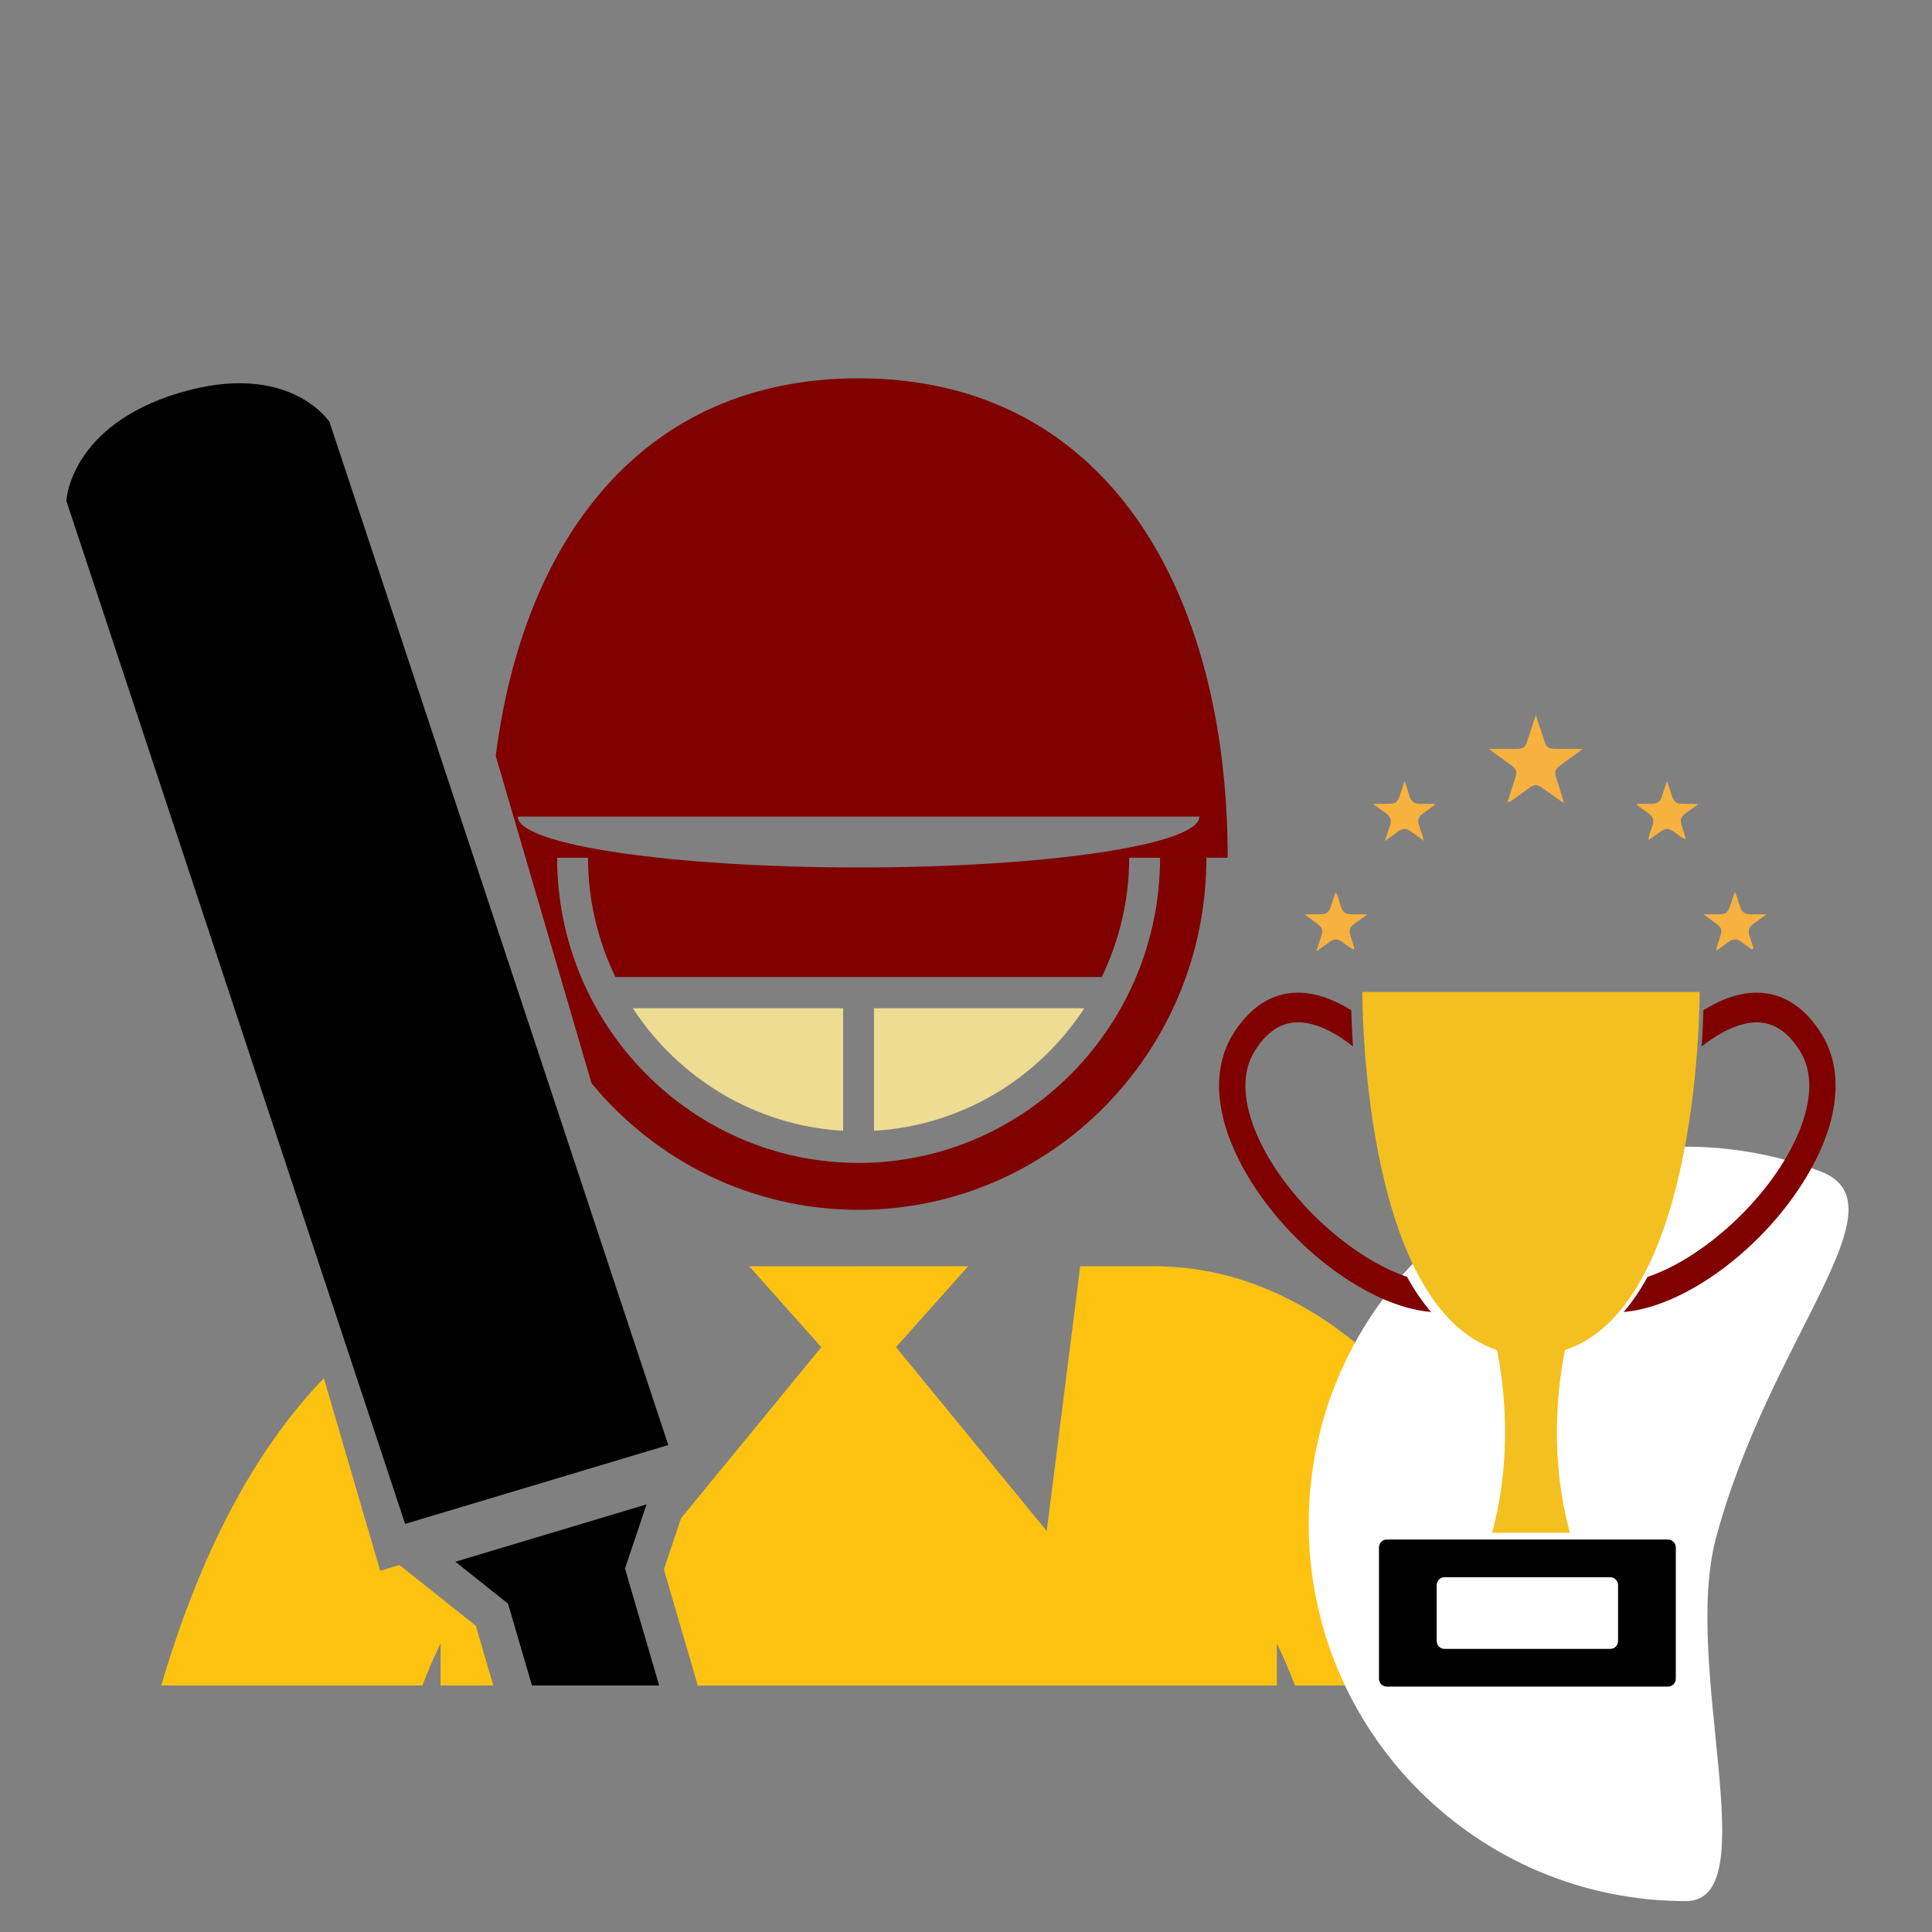 <?xml version="1.0" encoding="utf-8"?>
<!-- Generator: Adobe Illustrator 24.0.1, SVG Export Plug-In . SVG Version: 6.00 Build 0)  -->
<svg version="1.1" id="Layer_1" xmlns="http://www.w3.org/2000/svg" xmlns:xlink="http://www.w3.org/1999/xlink" x="0px" y="0px"
	 viewBox="0 0 1080 1080" style="enable-background:new 0 0 1080 1080;" xml:space="preserve">
<rect x="0" y="0" width="1080" height="1080" fill="#808080" stroke="none"/>
<style type="text/css">
	.st0{display:none;}
	.st1{display:none;fill-rule:evenodd;clip-rule:evenodd;}
	.st2{display:none;fill:#F6F2E0;}
	.st3{display:none;fill:#800000;}
	.st4{display:none;fill-rule:evenodd;clip-rule:evenodd;fill:#6ECAD9;}
	.st5{fill:#EDDC92;}
	.st6{fill:#800000;}
	.st7{fill:#FEC210;}
	.st8{fill:#FFFFFF;}
	.st9{fill:#F4C01F;}
	.st10{display:none;fill:#040303;}
	.st11{display:none;fill:#040302;}
	.st12{fill:#F6B13F;}
</style>
<path class="st0" d="M480.83,135.53c10.9,0,19.81,8.91,19.81,19.81v1.41c34.53,4.83,65.83,20.71,89.55,43.96
	c27.95,27.39,45.43,64.97,45.43,106.77l-1.33,51.6l10.22,73.99c0.41,2.39,0.18,4.85-0.65,7.13c-0.84,2.28-2.25,4.3-4.11,5.86
	l1.27,1.49l2.34,2.8l-10.32,13.66l-0.19,0.49l-0.05,0.16c-3.15,8.04-7.37,15.35-12.26,20.75c-4.1,4.38-8.7,7.53-13.7,8.77
	c-0.97,3.1-2.04,6.3-2.82,9.45c-5.57,18.78-9.95,33.56-21.54,48.25c-2.53,3.2-5.22,6.28-8.09,9.21c-1.94,2.05-3.97,4.02-6.08,5.9
	c0.33,3.56,0.3,34.8,0.24,43.71l-3.42,0.82c-7.48,26.44-29.88,43.6-56.26,51.68c-15.02,4.61-31.36,6.28-46.95,5.08
	c-15.7-1.2-30.71-5.36-42.93-12.37c-17.15-9.86-28.9-25.3-29.73-46.19v-1.44l-3.72-1.01v-40.1l0.08-4.19
	c-10.68-9.67-19.43-22.5-25.32-35.56c-4.1-9.1-7.36-18.94-11.14-30.08l-1.96-5.79c-4.27-0.55-8.26-2.53-11.85-5.46
	c-4.51-3.7-8.39-9.1-11.54-15.33c-2.12-4.18-6.31-10.44-7.83-23.47c-4.56-2.78-7.29-8.1-6.52-13.74l10.29-74.07l-2.88-45.34
	c-0.21-3.29-0.32-6.3-0.32-8.99c0-40.38,17.37-76.65,44.86-103.41c26.09-25.43,61.41-42.27,99.6-45.83v-0.55
	C461.01,144.44,469.92,135.53,480.83,135.53z"/>
<path class="st1" d="M667.3,945.13c-48.41-47.66-79.87-124.86-79.87-211.99c0-43.17,7.72-83.89,21.4-119.8
	c-2.9-0.47-5.81-0.94-8.71-1.41c-8.37-1.33-16.66-2.67-30.29-5.06c-8.64-1.5-16.92,3.26-20.21,11
	c-10.24,19.83-31.24,32.72-54.36,37.88c-10.63,2.36-21.66,3.09-32.31,2.09c-10.24-0.96-20.08-3.56-28.77-7.85
	c-14.46-7.14-25.62-19.24-29.5-36.62c-2.18-9.86-11.88-16.11-21.74-14.08c-9.64,2.03-21.98,4.48-33.99,6.85
	C234.86,628.79,156.1,644.42,126.4,795.45l-21.01,128.22c-1.63,10.06,5.21,19.54,15.25,21.17c1,0.16,1.99,0.24,2.96,0.29H667.3z"/>
<path class="st2" d="M554.25,570.07c-51.71,40.24-102.84,36.41-153.5,0.35l-0.24,40.08c5.35,62.16,138.54,65.66,153.73,1.84v-42.27
	H554.25z M627.66,451.89c-1.3-1.53-2.58-3.05-3.89-4.56l-0.89-0.57c-34.78-24.5-90.33-36.71-146.12-36.71
	c-54.18,0-107.87,11.5-142.26,34.39l4.81,21.3l15.86,16.62l9.81,10.57c27.58,115.41,196.32,122.65,225.85,0l17.36-15.1
	L627.66,451.89z"/>
<path class="st3" d="M630.82,435.45l-9.24-66.94c-1.03-0.05-2.06-0.28-3.05-0.71c-50.54-22.04-99.27-31.08-146.42-30.05
	c-47.19,1.04-93,12.2-137.59,30.53c-0.7,0.28-1.41,0.47-2.12,0.57l-9.24,66.6C396.29,383.26,556.31,382.96,630.82,435.45z
	 M620.67,349.92l1.01-38.88c2.06-78.77-64.47-141.99-143.27-141.99h-2.23c-80.04,0-150.62,64.36-145.52,144.24l2.36,36.97
	c44.88-17.88,91.04-28.71,138.76-29.75C519.85,319.44,569.41,328.32,620.67,349.92z M476.98,228.77c19.18,0,34.73,15.56,34.73,34.73
	c0,19.16-15.56,34.7-34.73,34.7c-19.18,0-34.72-15.54-34.72-34.7C442.26,244.32,457.8,228.77,476.98,228.77z"/>
<path class="st4" d="M602.7,631.04c-1.81-0.29-3.63-0.59-5.45-0.88c-10.16-1.64-20.37-3.28-30.56-5.07
	c-13.04,26.44-40.24,43.15-69.71,49.13v85.86H457.1l-0.03-84.38c-33.23-4.38-62.54-23.31-70.34-58.34
	c-11.74,2.48-23.15,4.74-34.2,6.93C245.65,645.51,171.88,660.15,144.59,799l-7.17,43.63h152.83v-77.62c0-4.75,3.86-8.61,8.61-8.61
	s8.61,3.86,8.61,8.61v161.63h338.26v-6.17c-35.97-47.58-58.3-113.93-58.3-187.33C587.43,696.92,592.87,662.42,602.7,631.04z
	 M123.64,926.64l6.99-42.61h159.62v42.61H123.64z"/>
<g>
	<path class="st5" d="M488.58,563.61v68.5c49.08-2.83,91.97-29.32,117.56-68.5H488.58z"/>
	<path class="st5" d="M471.31,563.61H353.75c25.59,39.2,68.46,65.66,117.56,68.5V563.61L471.31,563.61z"/>
	<path class="st6" d="M330.68,605.56c35.67,43.23,89.3,70.74,149.28,70.74c107.4,0,194.43-88.11,194.43-196.85h11.89
		c0-147.75-66.63-267.97-206.34-267.97c-121.26,0-187.44,90.58-202.82,211.07L330.68,605.56z M289.44,456.48h381.02
		c0,15.71-85.3,28.44-190.51,28.44C374.74,484.9,289.44,472.17,289.44,456.48z M479.96,650.08c-92.92,0-168.53-76.53-168.53-170.6
		h17.28c0,23.93,5.61,46.49,15.31,66.67H615.9c9.7-20.18,15.31-42.76,15.31-66.67h17.28C648.48,573.55,572.88,650.08,479.96,650.08z
		"/>
	<path d="M373.57,807.78l-147.11,44.09L37.08,279.93c0,0,1.94-41.99,63.22-60.33c61.3-18.37,83.89,16.24,83.89,16.24L373.57,807.78z
		"/>
	<path d="M254.55,873.02l106.89-32.06l-12.07,35.87l19.11,65.35h-71.11l-13.39-45.75L254.55,873.02z"/>
	<path class="st7" d="M371.1,877.28l9.64-28.6l15.83-19.31l23.75-28.96l38.81-47.33l-40.33-45.24l122.41-0.02l-40.33,45.24
		l84.26,102.8l18.72-148.04h43.11c1.21,0,2.37,0.09,3.54,0.16c0.29,0.02,0.58,0.04,0.86,0.05c24.4,0.62,71.64,8.64,119.99,54.63
		C813.8,803.03,846.7,863,870,942.21H723.92c-3.32-8.55-6.7-16.4-10.14-23.6v23.6h-323.7L371.1,877.28z"/>
	<path class="st7" d="M246.28,942.2v-23.54c-3.45,7.16-6.87,15-10.23,23.54H90.13c21.9-74.32,52.29-131.75,90.91-171.75
		l31.49,107.62l10.78-3.23l42.67,33.97l9.77,33.39L246.28,942.2L246.28,942.2z"/>
</g>
<path class="st8" d="M942.43,1062.73c-116.46,0-210.86-94.41-210.86-210.86s94.41-210.86,210.86-210.86
	c26.52,0,51.9,4.9,75.27,13.83c48.36,18.49-28.31,92.46-58.44,204.86C940,931.58,987.85,1062.73,942.43,1062.73z"/>
<path class="st9" d="M955.1,554.5l-193.54,0.02c0,0-1.03,175.07,75.25,200.16c3.83,18.87,9.08,58.78-2.73,102.15h43.5
	c-11.81-43.36-6.56-83.28-2.73-102.15c76.28-25.1,75.25-200.16,75.25-200.16l0,0"/>
<path class="st6" d="M786.58,713.78c-30.66-10.23-67-42.8-82.84-76.98c-6.43-13.89-12.06-33.71-2.32-49.3
	c6.24-10.01,13.49-15.21,22.14-15.93c11.53-0.92,23.62,6.15,32.74,13.35c-0.55-8.5-0.8-15.43-0.92-20.19
	c-9.71-6.02-21.17-10.64-32.85-9.69c-13.19,1.07-24.36,8.8-33.2,22.96c-10.91,17.47-10.44,41.08,1.33,66.46
	c21.14,45.63,71.06,85.78,109.33,88.95C794.97,727.63,790.53,721.01,786.58,713.78L786.58,713.78z"/>
<path class="st6" d="M1018.25,577.99c-8.84-14.16-20.01-21.88-33.2-22.96c-11.66-0.96-23.13,3.67-32.86,9.7
	c-0.11,4.76-0.37,11.7-0.92,20.19c9.52-7.41,21.65-14.21,32.72-13.35c8.67,0.7,15.92,5.91,22.18,15.93
	c9.72,15.59,4.1,35.41-2.33,49.3c-15.84,34.18-52.18,66.75-82.85,76.98c-3.94,7.23-8.38,13.85-13.38,19.63
	c38.26-3.17,88.19-43.31,109.33-88.95C1028.68,619.07,1029.16,595.46,1018.25,577.99L1018.25,577.99z"/>
<path d="M775.25,860.61c-2.43,0-4.4,1.97-4.4,4.4v73.42c0,2.43,1.97,4.4,4.4,4.4h157.14c2.43,0,4.4-1.97,4.4-4.4v-73.42
	c0-2.43-1.97-4.4-4.4-4.4H775.25z M904.51,917.35c0,2.43-1.97,4.4-4.4,4.4h-92.59c-2.43,0-4.4-1.97-4.4-4.4v-31.27
	c0-2.43,1.97-4.4,4.4-4.4h92.59c2.43,0,4.4,1.97,4.4,4.4V917.35L904.51,917.35z"/>
<g>
	<path class="st10" d="M838.44,414.18c2.69,0,6.07,0.99,7.87-0.28c1.78-1.25,1.98-4.77,2.85-7.31c0.75-2.2,1.38-4.45,2.21-6.62
		c1.24-3.26,3.94-5.11,7.19-5.1c3.25,0.01,5.97,1.85,7.16,5.14c1.39,3.87,2.76,7.77,3.81,11.75c0.59,2.21,1.67,2.7,3.76,2.6
		c3.76-0.17,7.54-0.08,11.31-0.04c4.16,0.04,6.92,1.94,8.05,5.45c1.08,3.35-0.03,6.41-3.34,8.87s-6.66,4.88-10.03,7.25
		c-1.11,0.78-1.43,1.46-0.93,2.87c1.45,4.04,2.72,8.15,3.97,12.27c1.08,3.57-0.02,6.88-2.8,8.83c-2.7,1.9-6.06,1.87-9.05-0.22
		c-3.53-2.47-7.02-4.99-10.44-7.6c-1.15-0.88-1.91-0.8-3.01,0.04c-3.14,2.39-6.36,4.67-9.56,6.98c-3.6,2.6-7.02,2.86-9.93,0.77
		c-3.04-2.18-3.87-5.48-2.46-9.87c1.18-3.67,2.25-7.37,3.61-10.97c0.62-1.64,0.15-2.38-1.13-3.27c-3.24-2.25-6.41-4.6-9.59-6.95
		c-3.48-2.56-4.64-5.6-3.52-9.04c1.17-3.58,3.93-5.37,8.35-5.41c1.89-0.02,3.77,0,5.66,0C838.44,414.27,838.44,414.22,838.44,414.18
		z M872.27,450.22c0.2,0.04,0.41,0.09,0.61,0.13c-0.07-0.21-0.13-0.41-0.2-0.62c-1.22-3.93-2.44-7.87-3.67-11.8
		c-1.11-3.54-0.75-4.65,2.28-6.87c3.51-2.56,7.02-5.11,11.15-8.12c-4.46,0-8.11,0-11.76,0c-6.51,0-6.5,0-8.49-6.12
		c-1.12-3.42-2.28-6.83-3.67-11.01c-1.55,4.72-2.83,8.61-4.11,12.5c-1.35,4.12-2.06,4.63-6.35,4.64c-4.23,0-8.46,0-13.42,0
		c4.08,2.97,7.5,5.45,10.9,7.94c3.35,2.45,3.67,3.42,2.42,7.28c-1.24,3.86-2.5,7.71-3.75,11.55c1.14,0.49,1.78-0.26,2.49-0.77
		c2.69-1.95,5.38-3.9,8.06-5.86c3.19-2.32,4.31-2.34,7.45-0.09C865.56,445.4,868.92,447.81,872.27,450.22z"/>
	<path class="st11" d="M908.49,442.24c6.6,0,6.6,0,8.62-6.16c0.44-1.36,0.84-2.74,1.31-4.09c1.15-3.3,3.64-5.24,6.72-5.27
		c3.07-0.03,5.61,1.87,6.77,5.18c0.94,2.7,1.89,5.41,2.64,8.17c0.44,1.63,1.15,2.32,2.93,2.22c2.95-0.17,5.92-0.08,8.88-0.03
		c3.35,0.06,5.7,1.79,6.69,4.81c0.94,2.84,0.11,5.66-2.45,7.65c-2.48,1.93-5.02,3.76-7.62,5.53c-1.13,0.77-1.48,1.44-0.96,2.83
		c1.09,2.93,1.99,5.93,2.88,8.93c0.91,3.05-0.02,5.9-2.38,7.67c-2.5,1.88-5.48,1.98-8.26,0.1c-2.59-1.76-5.14-3.61-7.61-5.54
		c-1.12-0.87-1.92-0.8-3.01,0.05c-2.33,1.82-4.75,3.53-7.17,5.23c-2.95,2.06-5.92,2.12-8.49,0.26c-2.52-1.82-3.46-4.8-2.46-8.15
		c0.84-2.83,1.67-5.68,2.76-8.41c0.61-1.53,0.16-2.26-1.03-3.07c-2.37-1.62-4.69-3.31-6.98-5.03c-3-2.25-3.98-5.1-2.92-8.22
		c1-2.96,3.5-4.6,7.09-4.65C905.8,442.22,907.15,442.24,908.49,442.24z M909.99,450.87c-0.05,0.17-0.11,0.34-0.16,0.51
		c1.92,1.4,3.81,2.84,5.77,4.17c2.41,1.63,3.18,3.68,2.18,6.49c-0.81,2.3-1.79,4.57-2.13,7.16c0.4-0.14,0.58-0.17,0.72-0.27
		c1.68-1.2,3.36-2.4,5.03-3.61c3.19-2.31,4.39-2.26,7.69,0.04c1.68,1.17,3.12,2.79,5.68,3.47c-0.75-2.42-1.38-4.45-2.02-6.47
		c-1.13-3.59-0.76-4.75,2.19-6.91c1.9-1.39,3.81-2.77,5.92-4.31c-0.53-0.17-0.61-0.22-0.7-0.22c-2.24-0.02-4.49-0.03-6.73-0.05
		c-3.57-0.03-4.71-0.88-5.85-4.32c-0.75-2.28-1.51-4.56-2.43-7.35c-0.98,3.01-1.79,5.46-2.57,7.93c-0.8,2.57-2.52,3.8-5.21,3.76
		C914.93,450.84,912.46,450.87,909.99,450.87z"/>
	<path class="st11" d="M740.23,498.31c6.68,0,6.68,0,8.75-6.36c0.5-1.53,0.93-3.08,1.51-4.58c1.12-2.89,3.34-4.39,6.38-4.55
		c2.87-0.15,5.58,1.7,6.63,4.59c1.08,2.94,2.03,5.93,2.87,8.94c0.44,1.57,1.22,2.07,2.83,2c2.96-0.13,5.92-0.07,8.88-0.03
		c3.37,0.06,5.71,1.75,6.73,4.76c0.99,2.94,0.11,5.75-2.6,7.84c-2.34,1.81-4.68,3.64-7.19,5.2c-1.58,0.98-1.64,1.96-1.09,3.5
		c1,2.78,1.9,5.59,2.74,8.42c0.92,3.09,0.02,5.9-2.32,7.7c-2.47,1.89-5.51,2.02-8.26,0.16c-2.6-1.76-5.13-3.61-7.61-5.53
		c-1.1-0.86-1.9-0.88-3.01-0.01c-2.33,1.83-4.74,3.54-7.17,5.23c-2.98,2.08-5.92,2.15-8.49,0.32c-2.6-1.85-3.52-4.9-2.44-8.4
		c0.87-2.82,1.74-5.65,2.78-8.41c0.48-1.27,0.21-1.94-0.85-2.67c-2.44-1.67-4.83-3.42-7.19-5.2c-3.02-2.26-4.01-5.07-2.97-8.21
		c1.01-3.06,3.52-4.67,7.33-4.7C737.72,498.3,738.97,498.31,740.23,498.31z M772.99,506.95c-3.03,0-5.32,0.01-7.62,0
		c-3.77-0.02-4.79-0.82-6.03-4.44c-0.76-2.22-1.19-4.57-2.5-6.85c-0.84,2.56-1.59,4.85-2.35,7.15c-1.09,3.26-2.25,4.12-5.7,4.14
		c-2.35,0.02-4.71,0-7.38,0c0.44,0.54,0.52,0.7,0.65,0.79c1.73,1.28,3.48,2.54,5.21,3.82c2.87,2.11,3.28,3.34,2.23,6.67
		c-0.72,2.28-1.47,4.55-2.46,7.61c2.54-1.84,4.39-3.18,6.25-4.53c3.05-2.21,4.32-2.17,7.47,0.04c1.72,1.21,3.25,2.74,5.52,3.57
		c-0.17-2.5-1.18-4.51-1.8-6.61c-1.02-3.43-0.67-4.63,2.14-6.7C768.55,510.2,770.47,508.8,772.99,506.95z"/>
	<path class="st11" d="M943.18,498.32c6.41,0,6.41,0,8.4-6.08c0.5-1.53,0.93-3.09,1.49-4.6c1.14-3.06,3.76-4.9,6.75-4.84
		c2.9,0.06,5.44,1.86,6.49,4.82c1.05,2.95,1.98,5.94,2.88,8.94c0.39,1.29,0.98,1.85,2.43,1.79c3.05-0.13,6.1-0.07,9.15-0.03
		c3.38,0.05,5.73,1.73,6.75,4.72c1.01,2.94,0.14,5.77-2.55,7.85c-2.49,1.91-5.03,3.76-7.61,5.54c-1.04,0.72-1.32,1.34-0.85,2.63
		c1.11,3.02,2.02,6.11,2.96,9.19c0.92,3-0.02,5.5-2.37,7.44c-2.33,1.92-5.38,2.09-8.02,0.36c-2.62-1.72-5.16-3.58-7.62-5.52
		c-1.25-0.99-2.14-1.11-3.45-0.05c-2.29,1.86-4.73,3.55-7.17,5.22c-2.84,1.95-5.76,1.98-8.27,0.22c-2.55-1.79-3.54-4.79-2.55-8.12
		c0.79-2.66,1.6-5.32,2.63-7.89c0.71-1.79,0.49-2.88-1.23-3.95c-2.36-1.46-4.55-3.19-6.76-4.87c-2.87-2.19-3.8-4.96-2.81-8.02
		c0.98-3.01,3.45-4.69,7.02-4.74C940.3,498.3,941.74,498.32,943.18,498.32z M975.77,506.95c-3.32,0-5.81-0.03-8.31,0.01
		c-2.69,0.04-4.39-1.18-5.18-3.78c-0.75-2.47-1.6-4.91-2.46-7.52c-0.27,0.36-0.41,0.47-0.46,0.6c-0.71,2.12-1.41,4.25-2.12,6.38
		c-1.15,3.47-2.25,4.29-5.84,4.31c-2.33,0.02-4.65,0-7.74,0c2.19,1.61,3.63,2.68,5.08,3.73c4.58,3.32,4.69,3.73,2.96,9.18
		c-0.55,1.75-1.45,3.42-1.51,5.66c2.27-1.64,4.33-3.08,6.32-4.59c2.16-1.64,4.24-1.64,6.39,0.02c1.49,1.15,3.04,2.22,4.58,3.31
		c0.4,0.28,0.84,0.83,1.38,0.34c0.38-0.35,0.13-0.84-0.01-1.26c-0.62-1.87-1.27-3.73-1.86-5.62c-0.74-2.41-0.21-4.38,1.98-5.86
		C971.06,510.45,973.05,508.93,975.77,506.95z"/>
	<path class="st11" d="M775.12,442.24c6.63,0,6.63,0,8.72-6.36c0.45-1.36,0.87-2.73,1.35-4.08c1.14-3.16,3.57-5.02,6.57-5.07
		c3.08-0.06,5.71,1.84,6.84,5.1c1,2.87,1.96,5.76,2.77,8.69c0.39,1.39,1.07,1.8,2.45,1.75c3.05-0.1,6.1-0.06,9.15-0.02
		c3.23,0.05,5.67,1.73,6.68,4.48c1.06,2.91,0.27,5.87-2.33,7.94c-2.31,1.84-4.7,3.6-7.17,5.22c-1.49,0.98-2.04,1.88-1.29,3.69
		c1.05,2.56,1.82,5.24,2.63,7.89c1.06,3.46,0.11,6.55-2.5,8.38c-2.58,1.81-5.52,1.7-8.49-0.38c-2.35-1.65-4.73-3.26-6.95-5.08
		c-1.32-1.08-2.21-0.92-3.45,0.06c-2.24,1.78-4.59,3.44-6.95,5.08c-2.95,2.05-5.9,2.11-8.49,0.25c-2.53-1.81-3.44-4.76-2.42-8.13
		c0.88-2.91,1.75-5.83,2.82-8.67c0.49-1.29,0.18-1.91-0.86-2.62c-2.51-1.73-4.98-3.52-7.4-5.37c-2.87-2.19-3.79-5-2.75-8.02
		c1.06-3.08,3.42-4.67,7.03-4.72C772.43,442.22,773.77,442.24,775.12,442.24z M807.18,451.43c-0.04-0.19-0.08-0.37-0.12-0.56
		c-2.48,0-4.95-0.03-7.43,0.01c-2.7,0.04-4.39-1.21-5.18-3.78c-0.76-2.46-1.58-4.89-2.56-7.91c-0.93,2.82-1.67,5.1-2.43,7.38
		c-1.13,3.43-2.29,4.28-5.86,4.3c-2.35,0.02-4.7,0-7.77,0c2.61,1.9,4.5,3.4,6.5,4.72c2.5,1.65,3.04,3.8,2.07,6.52
		c-0.82,2.3-1.55,4.62-2.56,7.67c2.68-1.92,4.81-3.35,6.84-4.91c2.17-1.67,4.23-1.62,6.38-0.01c2,1.5,4.05,2.93,6.66,4.82
		c-0.99-3.18-1.72-5.73-2.59-8.23c-0.79-2.29-0.12-4.04,1.74-5.42C802.97,454.47,805.08,452.96,807.18,451.43z"/>
	<path class="st12" d="M873.64,448.65c-3.69-2.65-7.38-5.3-11.07-7.95c-3.46-2.48-4.69-2.47-8.2,0.1c-2.96,2.15-5.91,4.3-8.87,6.45
		c-0.78,0.56-1.49,1.39-2.74,0.85c1.38-4.23,2.76-8.46,4.13-12.71c1.38-4.25,1.02-5.32-2.66-8.01c-3.74-2.74-7.51-5.47-12-8.74
		c5.45,0,10.1,0,14.77,0c4.72,0,5.5-0.57,6.99-5.11c1.41-4.28,2.82-8.56,4.52-13.76c1.54,4.61,2.82,8.35,4.04,12.12
		c2.2,6.73,2.19,6.73,9.34,6.73c4.02,0,8.03,0,12.94,0c-4.55,3.3-8.41,6.12-12.27,8.94c-3.33,2.44-3.73,3.66-2.51,7.56
		c1.35,4.32,2.7,8.65,4.04,12.99C873.95,448.29,873.8,448.46,873.64,448.65z"/>
	<path class="st12" d="M915.15,449.37c2.72,0,5.44-0.03,8.14,0.01c2.97,0.04,4.85-1.31,5.73-4.14c0.85-2.71,1.75-5.41,2.83-8.73
		c1.01,3.07,1.85,5.58,2.67,8.09c1.25,3.8,2.51,4.72,6.44,4.75c2.47,0.02,4.94,0.03,7.41,0.05c0.09,0,0.19,0.06,0.77,0.24
		c-2.32,1.69-4.42,3.21-6.51,4.74c-3.25,2.38-3.65,3.65-2.41,7.6c0.7,2.22,1.39,4.46,2.22,7.12c-2.82-0.74-4.4-2.53-6.25-3.82
		c-3.64-2.53-4.95-2.59-8.46-0.04c-1.84,1.33-3.69,2.65-5.54,3.97c-0.15,0.11-0.36,0.13-0.79,0.3c0.37-2.84,1.44-5.35,2.34-7.88
		c1.1-3.09,0.25-5.35-2.4-7.14c-2.16-1.46-4.24-3.06-6.35-4.59C915.04,449.74,915.1,449.55,915.15,449.37z"/>
	<path class="st12" d="M764.39,511.08c-2.77,2.04-4.89,3.58-7,5.14c-3.09,2.28-3.48,3.6-2.36,7.37c0.68,2.31,1.79,4.52,1.98,7.27
		c-2.51-0.91-4.18-2.6-6.07-3.93c-3.47-2.43-4.88-2.48-8.22-0.04c-2.05,1.49-4.08,2.96-6.88,4.99c1.09-3.37,1.91-5.87,2.71-8.37
		c1.16-3.66,0.69-5.02-2.45-7.34c-1.9-1.41-3.83-2.8-5.73-4.2c-0.14-0.11-0.23-0.28-0.72-0.87c2.94,0,5.52,0.02,8.12,0
		c3.8-0.03,5.07-0.97,6.27-4.56c0.84-2.52,1.66-5.05,2.59-7.87c1.45,2.51,1.91,5.1,2.75,7.54c1.36,3.98,2.49,4.88,6.64,4.89
		C758.53,511.09,761.06,511.08,764.39,511.08z"/>
	<path class="st12" d="M987.54,511.08c-3,2.18-5.18,3.86-7.46,5.4c-2.41,1.63-2.99,3.8-2.18,6.45c0.64,2.07,1.36,4.12,2.05,6.18
		c0.15,0.46,0.43,1.01,0.01,1.39c-0.59,0.55-1.08-0.05-1.52-0.37c-1.69-1.2-3.4-2.38-5.04-3.64c-2.37-1.83-4.66-1.83-7.03-0.02
		c-2.19,1.66-4.46,3.24-6.96,5.05c0.07-2.47,1.06-4.3,1.66-6.23c1.9-6,1.78-6.45-3.26-10.1c-1.6-1.16-3.18-2.33-5.59-4.1
		c3.4,0,5.95,0.01,8.52,0c3.95-0.02,5.16-0.94,6.43-4.74c0.78-2.34,1.54-4.68,2.33-7.02c0.06-0.15,0.2-0.28,0.51-0.66
		c0.95,2.87,1.88,5.56,2.71,8.28c0.87,2.86,2.74,4.19,5.7,4.16C981.15,511.05,983.89,511.08,987.54,511.08z"/>
	<path class="st12" d="M802.01,449.98c-2.31,1.68-4.63,3.36-6.93,5.06c-2.05,1.52-2.78,3.44-1.91,5.96
		c0.96,2.75,1.75,5.56,2.85,9.06c-2.88-2.08-5.13-3.65-7.33-5.3c-2.37-1.77-4.63-1.83-7.02,0.01c-2.23,1.72-4.58,3.29-7.53,5.4
		c1.11-3.36,1.91-5.91,2.82-8.44c1.07-3,0.48-5.36-2.28-7.18c-2.2-1.45-4.29-3.1-7.15-5.19c3.38,0,5.96,0.01,8.55,0
		c3.93-0.02,5.21-0.97,6.45-4.73c0.83-2.51,1.65-5.02,2.67-8.12c1.08,3.32,1.98,6,2.82,8.7c0.88,2.83,2.73,4.2,5.7,4.16
		c2.73-0.04,5.45-0.01,8.18-0.01C801.93,449.58,801.97,449.77,802.01,449.98z"/>
</g>
</svg>
